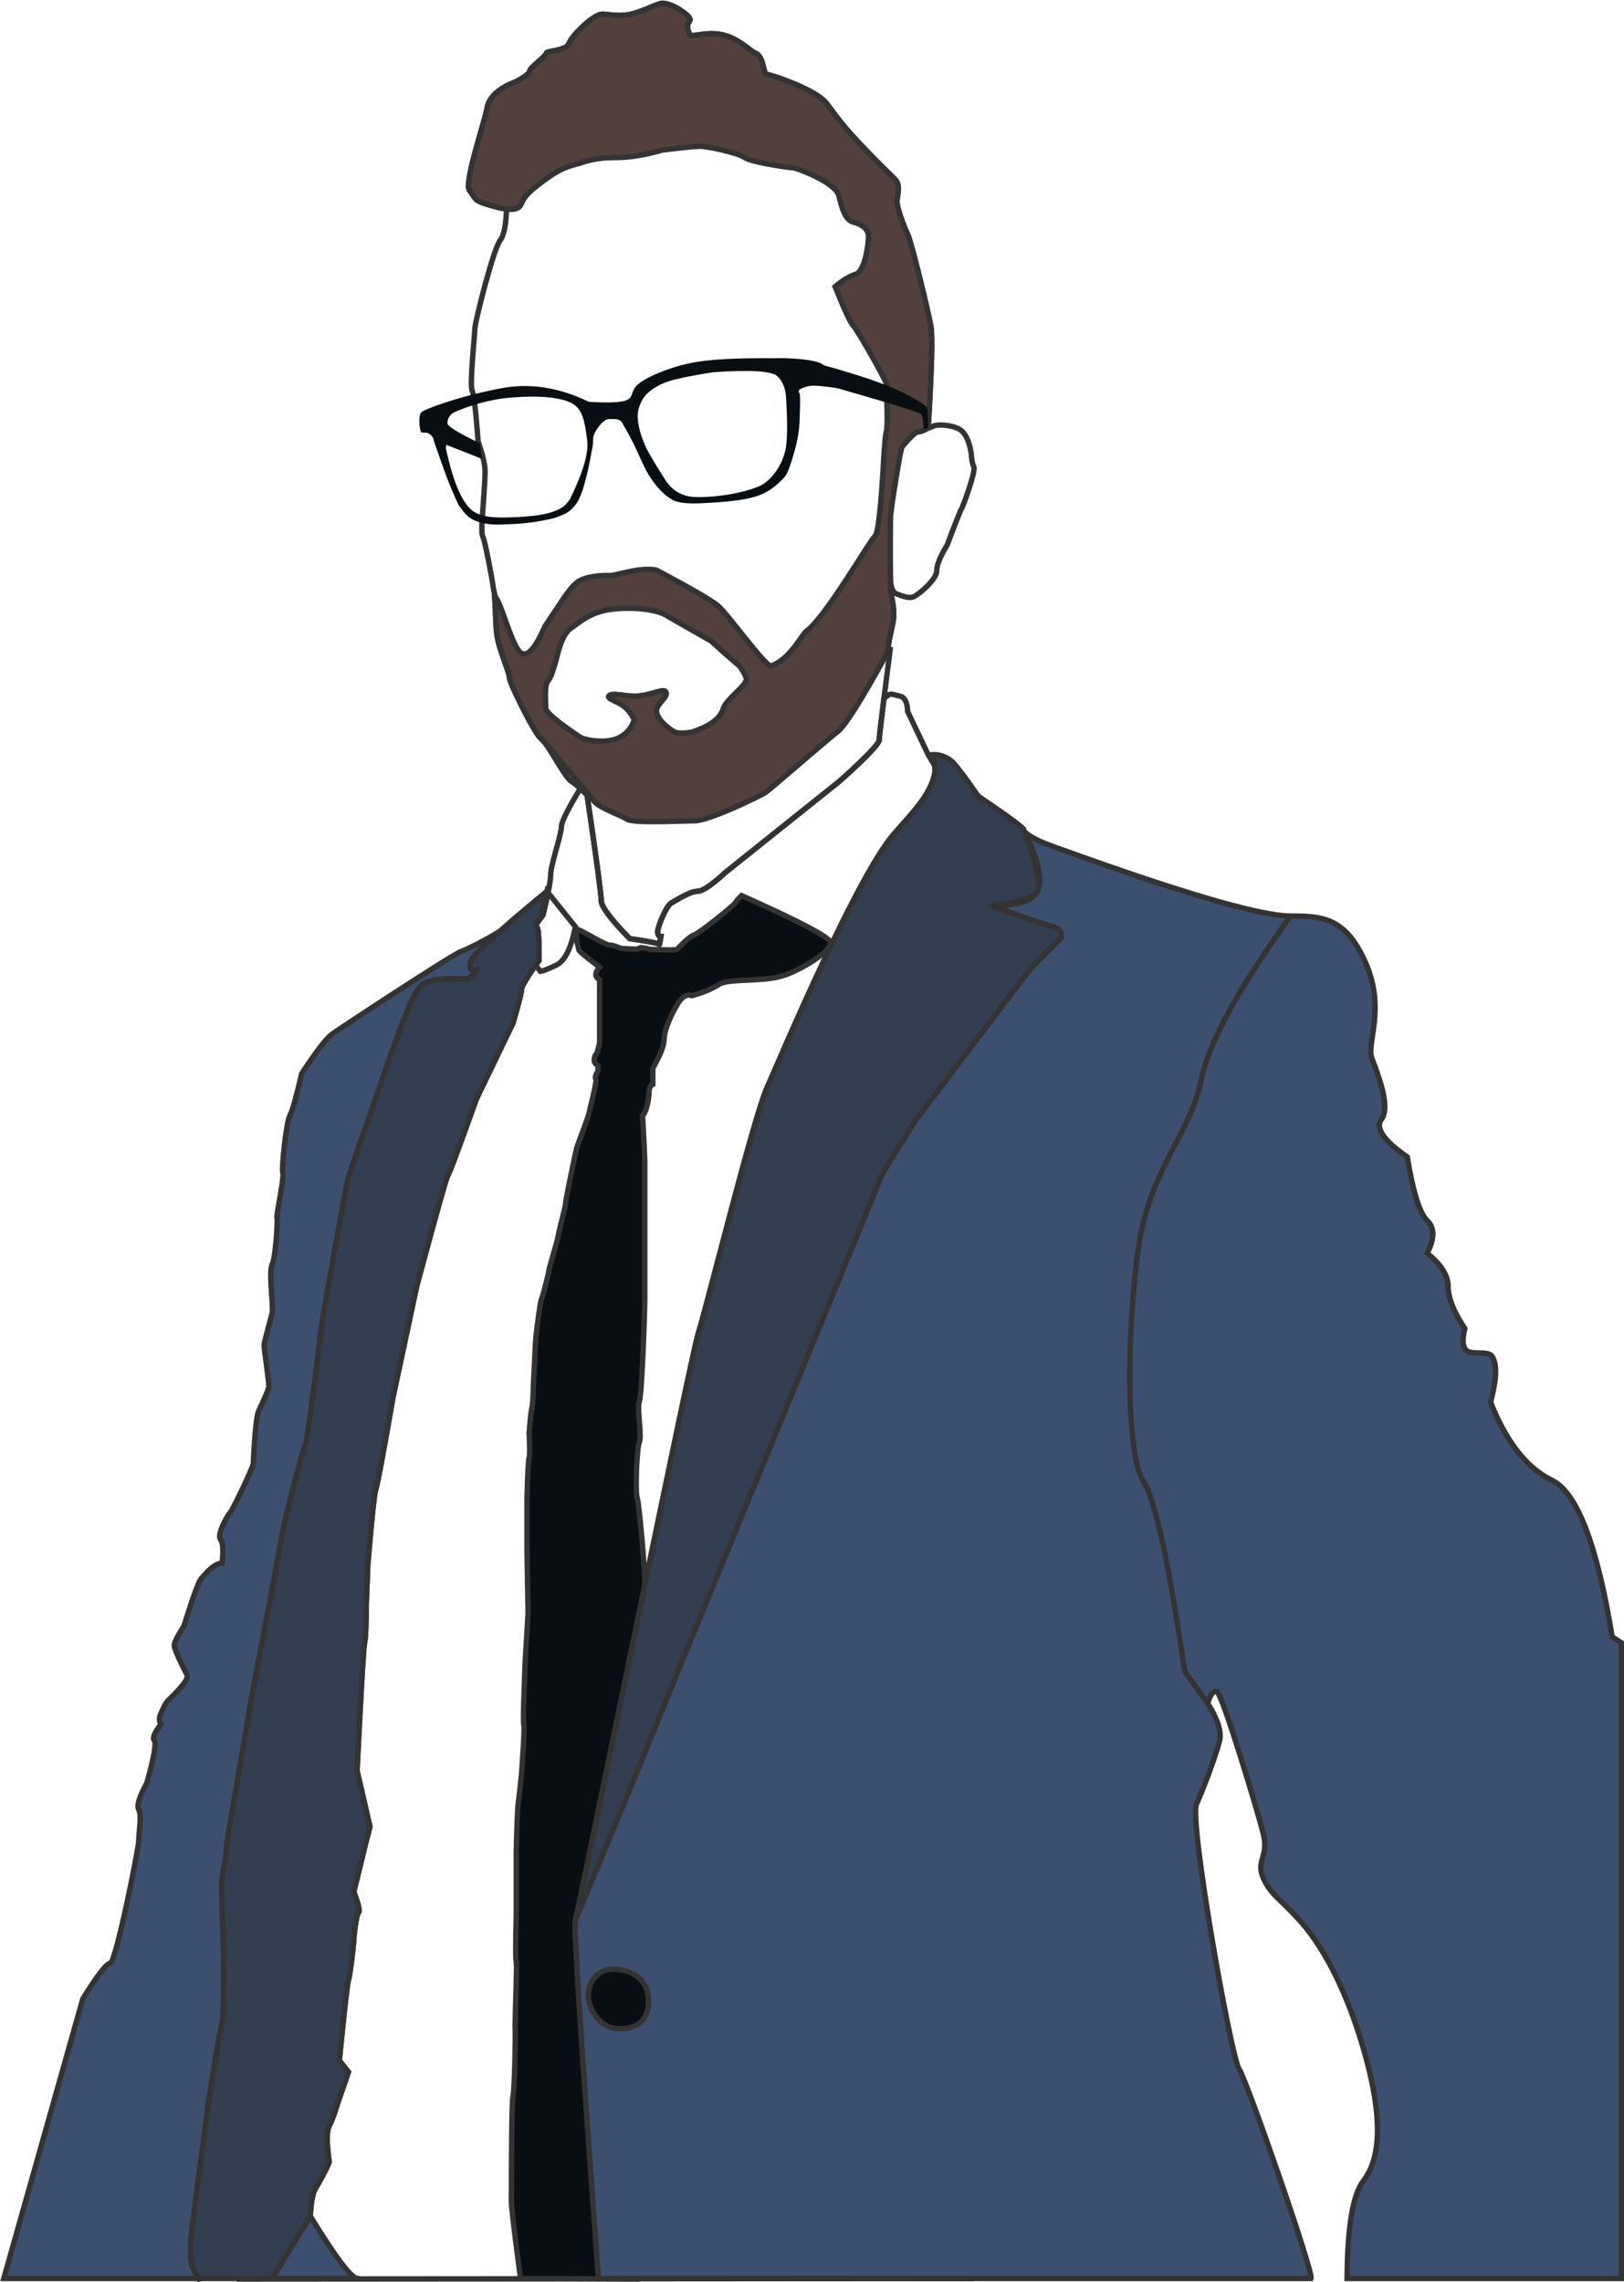 <?xml version="1.0" encoding="UTF-8"?>
<svg width="3020px" height="4243px" viewBox="0 0 3020 4243" version="1.1" xmlns="http://www.w3.org/2000/svg" xmlns:xlink="http://www.w3.org/1999/xlink">
    <title>Drawing</title>
    <g id="Page-1" stroke="none" stroke-width="1" fill="none" fill-rule="evenodd">
        <g id="Artboard" transform="translate(-441, -372)">
            <g id="Drawing" transform="translate(448, 377.993)">
                <g id="Shirt" transform="translate(438, 1284.543)" stroke="#333333" stroke-width="10">
                    <path d="M1228,3.464 C1237.334,5.464 1242.334,15.131 1243,32.464 L1281,112.464 L1293.34,133.12 C1293.973,139.004 1293.86,144.118 1293,148.464 C1285.361,187.083 1251.398,221.078 1218.983,258.188 L1217,260.464 C1148.847,338.944 1011.63,663.13 982.639,728.772 L981,732.464 C956,788.464 867,1147.464 854,1186.464 C841.259,1224.688 638.32,2222.547 625.54,2277.327 L625.212,2278.696 L625.037,2279.346 L625,2279.464 C621.831,2289.605 634.63,2490.754 663.396,2882.911 L665.168,2907.035 L668,2945.464 L1366,2945.464 L0,2946.464 L0,2945.464 L61,2945.464 L132,2829.464 L132.136,2827.013 L132.284,2824.591 L132.443,2822.225 L132.56,2820.62 C134.068,2800.464 136.831,2786.833 140.849,2779.728 L143.24,2775.585 L145.272,2772.017 L147.126,2768.725 L148.293,2766.64 C149.87,2763.811 151.527,2760.806 153.176,2757.768 L154.811,2754.741 L155.763,2752.963 L157.166,2750.315 C162.551,2740.094 167,2730.884 167,2728.464 C167,2723.464 159,2678.464 167,2662.464 C172.334,2651.797 177.334,2638.464 182,2622.464 L203,2561.464 L186,2540.464 L188.133,2518.97 L189.076,2509.562 C196.504,2435.727 201.125,2396.085 202.939,2390.637 L203.101,2390.181 L203.211,2389.838 L203.329,2389.441 C204.577,2385.044 206.353,2373.581 208.044,2360.859 L208.484,2357.501 L208.847,2354.675 L209.061,2352.974 L209.657,2348.144 L210.326,2342.529 L210.72,2339.1 C212.002,2327.825 212.918,2318.258 212.995,2314.883 L213.006,2313.947 L213.02,2313.474 C213.159,2309.499 214.029,2301.155 215.272,2292.449 L215.601,2290.193 L215.97,2287.78 L216.357,2285.372 C218.013,2275.323 220.045,2266.26 221.88,2264.565 L222,2264.464 C224.667,2262.464 221.667,2249.797 213,2226.464 L236,2132.464 L243,2105.464 L219,2001.464 L220.501,1971.133 L221.629,1948.666 L222.794,1925.819 C227.905,1826.425 231.286,1772.407 232.94,1763.765 L233.119,1762.888 C235.04,1753.205 236,1730.397 236,1694.464 L239,1618.464 L239.869,1608.178 C246.658,1528.276 251.342,1484.776 253.92,1477.676 L254,1477.464 C256.667,1470.797 267.334,1413.797 286,1306.464 L330,1100.464 L338.18,1070.078 L343.507,1050.366 C370.542,950.486 385.345,898.559 387.915,894.584 L388,894.464 C390.667,891.131 408.334,843.797 441,752.464 L509,611.464 L510.863,605.033 L512.491,599.356 L514.373,592.723 L515.968,587.019 C521.835,565.88 524.844,553.137 524.994,548.79 L525,548.464 C525,543.131 535.667,525.464 557,495.464 L557.071,490.832 L557.105,487.99 L557.132,485.218 L557.152,482.516 C557.159,481.183 557.164,479.877 557.166,478.596 L557.167,476.696 C557.146,449.743 555.79,435.028 553.1,432.55 L553,432.464 C551.971,431.641 551.514,430.436 551.629,428.85 L565,410.464 L566.365,404.767 L567.335,400.661 C574.942,368.267 578.828,346.767 578.995,336.161 L579,335.464 C579,327.854 583.008,312.028 587.436,295.61 L592.157,278.213 L593.344,273.768 L594.312,270.079 L595.059,267.164 C597.332,258.188 598.935,250.754 598.998,246.708 L599,246.464 C599,237.131 612.334,210.797 639,167.464 C645.814,177.464 648.147,182.464 646,182.464 L650.148,210.835 C665.217,314.357 672.834,371.781 672.998,383.107 L673,383.464 C673,394.797 690.667,418.464 726,454.464 L732.181,455.373 C739.509,456.464 746.012,457.479 751.691,458.42 L755.56,459.071 C772.52,461.973 781,464.104 781,465.464 L781.002,465.603 C781.052,467.206 782.051,462.16 784,450.464 C780,450.464 778,447.464 778,441.464 C778,432.464 794,393.464 803,388.464 L803.855,387.982 C813.45,382.516 837.909,366.793 851.577,366.469 L852,366.464 C861.334,366.464 878.667,354.797 904,331.464 L1056.64,209.4 C1090.723,182.165 1109.37,167.295 1112.579,164.789 L1113,164.464 C1117,161.464 1190,96.464 1190,85.464 C1190,80.688 1192.97,54.561 1198.908,7.084 L1198.918,7.078 L1200.222,6.376 C1203.085,4.822 1204.678,3.851 1205,3.464 C1210,-2.536 1214,0.464 1228,3.464 Z" id="Path"></path>
                    <path d="M572,366.464 L625,432.464 C617,472.464 605.334,496.131 590,503.464 L587.46,504.672 C573.557,511.238 564.404,514.835 560,515.464 C556.655,511.358 553.691,507.478 551.109,503.824 L553.248,500.77 C554.46,499.047 555.711,497.278 557,495.464 L557.071,490.832 C557.552,454.859 556.228,435.431 553.1,432.55 L553,432.464 C549.667,429.797 552.334,423.131 561,412.464 L572,366.464 Z" id="Path"></path>
                </g>
                <path d="M1372,1659.007 L1378.574,1661.943 C1484.858,1709.506 1538,1737.86 1538,1747.007 C1538,1761.007 1494,1791.007 1455,1806.007 C1416,1821.007 1348,1812.007 1330,1824.007 C1318,1832.007 1301.333,1839.007 1280,1845.007 C1270.774,1841.712 1262.199,1846.234 1254.276,1858.573 L1254,1859.007 C1242.12,1877.817 1228.28,1908.388 1228.004,1925.493 L1228,1926.007 C1228,1937.34 1221,1955.34 1207,1980.007 L1207,2010.007 C1202.439,2012.613 1200.107,2016.811 1200.004,2022.601 L1199.995,2023.664 C1199.857,2033.253 1196.791,2059.216 1188,2068.007 L1189.44,2095.687 C1191.147,2128.967 1192,2147.74 1192,2152.007 L1192,2415.007 L1191.994,2415.9 C1191.8,2433.269 1186.9,2585.287 1182,2599.007 C1179.86,2604.998 1180.468,2617.58 1181.471,2630.957 L1181.776,2634.921 L1182.435,2643.29 C1183.476,2656.815 1184.184,2669.328 1182.098,2674.761 L1182,2675.007 C1177.05,2686.887 1174.06,2765.414 1177.882,2778.627 L1178,2779.007 C1181.773,2790.325 1192.662,2914.619 1192.209,2940.456 L1183.282,2983.632 C1127.192,3255.04 1069.345,3537.463 1063.409,3562.426 L1063.211,3563.239 L1063.037,3563.884 L1063,3564.007 C1059.831,3574.148 1072.63,3775.297 1101.396,4167.454 L1103.168,4191.578 L1106,4230.007 L1178.009,4230.005 L1178,4231.007 L961,4230.007 L959.342,4217.585 C949.222,4141.476 944.108,4098.06 944.002,4087.338 L944.011,4069.805 C944.071,4022.442 944.462,3899.467 947,3891.007 C949.97,3881.107 951.96,3773.197 951.029,3766.188 L951,3766.007 C950.914,3765.575 950.872,3764.277 950.867,3762.266 L950.872,3760.281 C950.913,3753.933 951.187,3743.004 951.543,3730.243 L952.722,3688.593 C953.131,3673.404 953.451,3659.401 953.475,3650.369 L953.473,3647.75 C953.451,3642.993 953.315,3640.145 953.022,3640.012 L953,3640.007 C951.667,3640.007 951.667,3611.674 953,3555.007 L953,3437.007 L953.32,3424.636 C954.533,3379.354 955.747,3352.567 956.96,3344.274 L957.128,3343.158 C958.46,3334.194 960.418,3316.477 963,3290.007 L963.844,3278.002 C966.245,3243.269 967.464,3220.068 967.499,3208.4 L967.499,3207.38 L967.49,3206.2 C967.453,3203.184 967.311,3201.192 967.064,3200.227 L967,3200.007 C965.04,3194.127 968.842,3109.494 968.995,3097.641 L969,3097.007 C969,3088.097 974.881,2999.799 974.998,2992.212 L974.998,2991.553 C974.959,2985.656 974.293,2947.14 973,2876.007 L973,2779.007 L973.28,2769.526 C974.507,2729.383 975.733,2707.579 976.96,2704.114 L977,2704.007 C977.639,2702.41 977.972,2698.058 977.998,2690.952 L978,2689.543 C977.987,2681.913 977.653,2671.4 977,2658.007 L977.532,2651.246 C979.278,2629.574 980.754,2616.542 981.96,2612.15 L982.08,2611.715 C983.373,2606.736 984.347,2591.834 985,2567.007 L988.36,2499.927 C988.669,2493.586 988.867,2489.403 988.952,2487.379 L989.005,2485.886 C989.088,2484.427 990.31,2473.472 991.949,2460.246 L992.27,2457.662 L992.813,2453.369 C993.09,2451.201 993.373,2449.007 993.662,2446.816 L994.669,2439.313 C996.665,2424.76 998.717,2411.786 999.956,2409.1 L1000,2409.007 C1002.97,2403.067 1013.781,2358.903 1013.997,2355.11 L1014,2355.007 C1014,2353.729 1017.083,2342.839 1020.624,2330.447 L1025.648,2312.811 C1028.581,2302.417 1030.932,2293.753 1030.999,2292.076 L1031,2292.007 C1031,2290.684 1032.531,2284.114 1034.58,2275.693 L1038.956,2257.855 L1040.702,2250.658 C1043.021,2240.999 1044.873,2232.782 1044.994,2230.249 L1045.005,2229.823 C1045.157,2226.595 1048.843,2207.477 1053.088,2186.506 L1054.511,2179.508 L1056.967,2167.568 C1061.391,2146.211 1065.466,2127.321 1065.984,2126.044 L1066.113,2125.753 C1066.773,2124.188 1069.533,2116.839 1072.882,2107.76 L1075.404,2100.9 L1077.375,2095.507 L1079.944,2088.429 L1082.102,2082.431 C1085.409,2073.192 1087.925,2065.919 1087.998,2065.042 L1088,2065.007 C1088,2063.007 1104,2003.007 1101,2000.007 C1099,1998.007 1100.333,1993.007 1105,1985.007 L1105,1975.007 L1101,1972.007 C1099,1970.007 1098,1968.007 1098,1966.007 L1098.004,1965.654 C1098.074,1962.488 1099.036,1955.291 1100.89,1955.015 L1101,1955.007 C1102.333,1955.007 1104.667,1947.674 1108,1933.007 L1108,1816.007 C1108,1815.007 1101,1812.007 1101,1806.007 C1101,1802.007 1103.333,1797.34 1108,1792.007 L1104.942,1789.727 C1081.23,1771.994 1069.251,1761.781 1069.004,1759.09 L1069,1759.007 C1069,1755.007 1066,1748.007 1066,1744.007 C1066,1740.007 1063,1724.007 1066,1722.007 C1067.253,1721.172 1076.529,1726.092 1087.492,1732.107 L1097.499,1737.611 L1101.273,1739.672 C1105.466,1741.951 1109.536,1744.119 1113.158,1745.937 L1113.935,1746.325 L1115.153,1746.925 C1120.215,1749.393 1124.175,1751.007 1126,1751.007 C1131.333,1751.007 1138.333,1753.007 1147,1757.007 L1150.412,1757.292 C1171.249,1758.984 1181.777,1758.909 1181.996,1757.066 L1182,1757.007 C1182,1755.007 1189,1755.674 1203,1759.007 L1209.005,1759.254 C1221.452,1759.744 1231.202,1759.995 1238.255,1760.007 L1240.559,1760.001 C1247.571,1759.954 1251.384,1759.623 1252,1759.007 L1252.447,1758.545 C1253.571,1757.367 1256.143,1754.609 1259.463,1751.28 L1260.039,1750.704 C1261.984,1748.766 1264.159,1746.661 1266.435,1744.576 L1267.121,1743.951 L1268.159,1743.019 L1268.963,1742.309 L1269.89,1741.503 C1274.847,1737.234 1279.962,1733.475 1284,1732.007 C1295,1728.007 1358,1677.007 1360,1673.007 C1361.333,1670.34 1365.333,1665.674 1372,1659.007 Z" id="Tie" stroke="#333333" stroke-width="10" fill="#090E12"></path>
                <g id="Vest" transform="translate(0, 1396.924)" stroke="#333333" stroke-width="10">
                    <path d="M499,2833.083 L570,2717.083 C617.333,2794.417 646.667,2833.083 658,2833.083 C669.333,2833.083 616.333,2833.083 499,2833.083 Z" id="Path-3" fill="#3D4F6F"></path>
                    <path d="M1904,148.083 C1921.896,161.355 1946.39,169.076 1977.671,180.249 L1980,181.083 C2175,251.083 2333,300.083 2393,300.083 C2453,300.083 2496,303.083 2533,388.083 C2570,473.083 2534,537.083 2544,564.083 L2545.273,567.491 C2556.01,596.061 2579.28,655.043 2562,678.083 C2550,694.083 2566,717.417 2610,748.083 C2620.56,812.763 2632.753,851.961 2646.581,865.676 L2647,866.083 C2661,879.417 2661,899.75 2647,927.083 C2673,947.75 2686,968.417 2686,989.083 C2686,1009.75 2696.333,1035.75 2717,1067.083 C2712.74,1084.328 2712.74,1096.661 2717,1104.083 C2725.898,1119.586 2759.356,1105.865 2768,1119.083 C2781.96,1140.43 2768.876,1187.071 2765,1204.083 C2794.333,1278.083 2832.333,1326.417 2879,1349.083 C2925.667,1371.75 2963,1468.75 2991,1640.083 L3008,1651.083 L3008,2833.083 L2498,2833.083 C2498.66,2738.703 2508.468,2678.627 2527.423,2652.854 L2528,2652.083 C2557,2614.083 2570.841,2544.216 2524,2391.083 C2498,2306.083 2459.798,2224.528 2414,2172.083 C2375.991,2128.558 2356.014,2120.588 2342,2088.083 C2327.986,2055.579 2353,2050.083 2342,2005.083 C2334.667,1975.083 2265,1741.083 2255,1741.083 C2248.333,1741.083 2243,1748.75 2239,1764.083 C2257.667,1793.417 2265,1816.417 2261,1833.083 L2260.647,1834.518 C2257.194,1848.259 2249.25,1871.713 2240.502,1895.243 L2239.492,1897.951 L2238.295,1901.139 C2231.221,1919.889 2223.83,1938.174 2218,1951.083 C2204,1982.083 2282,2420.083 2297,2443.083 C2312,2466.083 2436,2822.083 2431,2833.083 L1106,2833.083 L1103.168,2794.654 C1073.156,2386.62 1059.767,2177.43 1063,2167.083 C1065.187,2160.086 1067.743,2148.221 1063.211,2166.316 L1062.996,2167.118 C1062.999,2167.124 1063.058,2166.994 1063.172,2166.728 C1065.704,2160.669 1067.801,2155.631 1069.464,2151.615 L1081.781,2122.083 C1139.609,1983.365 1190.739,1859.169 1235.17,1749.495 L1243.991,1727.695 L1355.756,1455.896 L1634.35,778.167 L1635.331,776.544 L1640.009,768.873 C1668.899,721.593 1689.561,689.375 1689.993,688.113 L1690.009,688.045 C1690.567,686.538 1716.221,652.291 1766.972,585.304 L1810.794,527.538 C1822.945,511.537 1836.014,494.34 1849.999,475.946 L1910,397.083 L1966,341.083 C1968.637,330.535 1963.777,323.573 1951.419,320.196 L1950.628,319.984 C1939.23,316.933 1907.429,306.168 1855.223,287.689 L1838.949,281.914 L1838.365,281.763 L1839.268,279.565 L1840.242,279.55 C1887.267,281.292 1914.853,272.137 1923,252.083 C1931.372,231.476 1923.57,195.627 1899.593,144.538 C1901.011,145.768 1902.477,146.954 1904,148.083 Z" id="Path" fill="#3D4F6F"></path>
                    <path d="M2393,300.083 C2296.333,434.083 2241,535.417 2227,604.083 C2206,707.083 2131.391,769.328 2110,917.083 C2088.609,1064.839 2086,1299.083 2119,1350.083 C2141,1384.083 2166.667,1502.083 2196,1704.083 L2239,1764.083" id="Path-2"></path>
                    <path d="M869,383.083 C864.333,396.417 867.667,402.417 879,401.083 C871.667,411.75 864.667,417.083 858,417.083 L853.425,417.054 C846.959,416.998 836.546,416.895 826.311,417.069 L823.636,417.121 C810.997,417.401 799.189,418.155 796.123,420.006 L796,420.083 C790,424.083 782,419.083 768,440.083 C758.667,454.083 741.667,496.083 717,566.083 L698.173,619.981 C662.351,722.596 643.293,777.63 641,785.083 C637,798.083 594,1040.083 591,1063.083 L590.68,1065.584 C586.695,1097.085 565.85,1272.383 561,1282.083 C556,1292.083 518,1440.083 518,1448.083 C518,1456.083 455,1780.083 455,1787.083 C455,1794.083 414,2019.083 414,2035.083 C414,2050.917 405.187,2087.315 405.003,2100.669 L405.002,2101.647 C405.054,2111.551 406.387,2156.03 409,2235.083 L409.07,2243.967 C409.552,2313.051 408.228,2352.653 405.099,2362.774 L405,2363.083 C400.05,2377.933 378.438,2517.256 378.007,2525.863 L378,2526.083 C378,2532.023 356.438,2683.998 356.007,2694.8 L356,2695.083 C356,2703.083 339,2788.083 352,2814.083 L356.926,2823.887 C359.185,2828.354 360.766,2831.42 361.667,2833.085 L0,2833.085 L147,2313.083 C174.333,2269.083 191.333,2247.083 198,2247.083 C208,2247.083 251,2034.083 251,2019.083 C251,2011.733 252.441,2000.302 253.204,1989.259 L253.294,1987.909 L253.4,1986.146 C253.973,1975.997 253.79,1966.548 251.155,1961.377 L251,1961.083 C247,1953.75 252,1937.417 266,1912.083 L267.177,1907.822 C279.606,1862.523 283.88,1837.61 280,1833.083 C276,1828.417 280,1818.417 292,1803.083 C288.735,1796.553 288.668,1790.022 291.8,1783.492 L292,1783.083 C296.886,1773.311 298.908,1765.448 305.53,1758.562 L306,1758.083 C313,1751.083 346,1720.083 341,1711.083 L340.335,1709.868 C334.51,1699.091 317,1663.763 317,1656.083 C317,1650.75 323,1638.75 335,1620.083 L336.484,1615.348 C352.138,1565.531 362.263,1537.831 366.858,1532.251 L370.495,1528.052 C378.721,1518.615 393.1,1503.083 406,1503.083 L406.239,1500.921 C408.601,1478.842 407.521,1464.896 403,1459.083 C396,1450.083 415,1416.083 421,1409.083 C427,1402.083 464,1324.083 464,1318.083 L464.003,1317.752 C464.065,1313.64 465.134,1292.247 466.823,1270.64 L467.182,1266.166 C468.729,1247.354 470.729,1229.277 472.926,1223.281 L473,1223.083 C474.188,1219.996 475.939,1216.062 477.92,1211.751 L483.389,1199.953 C488.365,1189.158 493,1178.53 493,1174.083 L492.997,1173.812 C492.911,1169.608 490.965,1154.047 488.905,1138.087 L485.783,1113.928 C484.734,1105.67 484,1099.511 484,1098.083 C484,1093.083 496,1051.083 499,1038.083 C501.97,1025.213 492.199,963.338 498.795,948.518 L499,948.083 C505.93,934.223 509.92,861.557 508.058,860.105 L508,860.083 C506.02,860.083 521.682,785.596 519.084,778.284 L519,778.083 C516,772.083 525,684.083 532,671.083 L532.283,670.543 C536.961,661.37 544.2,635.55 554,593.083 L555.59,590.663 C581.41,551.45 599.547,527.923 610,520.083 C626,508.083 837,370.083 850,366.083 C859.768,363.078 896.069,344.83 922,328.73 L919.591,330.879 C893.738,353.984 871.728,375.29 869,383.083 Z" id="Path" fill="#3D4F6F"></path>
                    <path d="M570,2717.083 C571.333,2691.75 574.333,2675.083 579,2667.083 C586,2655.083 605,2621.083 605,2616.083 C605,2611.083 597,2566.083 605,2550.083 C610.333,2539.417 615.333,2526.083 620,2510.083 L641,2449.083 L624,2428.083 C633.333,2333.417 639,2283.417 641,2278.083 C644,2270.083 651,2210.083 651,2202.083 C651,2194.083 656,2155.083 660,2152.083 C662.667,2150.083 659.667,2137.417 651,2114.083 L674,2020.083 L681,1993.083 L657,1889.083 C664.333,1739.75 669,1660.417 671,1651.083 C673,1641.75 674,1618.75 674,1582.083 L677,1506.083 C684.333,1418.75 689.333,1371.75 692,1365.083 C694.667,1358.417 705.333,1301.417 724,1194.083 L768,988.083 C804,854.083 823.333,785.417 826,782.083 C828.667,778.75 846.333,731.417 879,640.083 L947,499.083 C957.667,462.417 963,441.417 963,436.083 C963,430.75 973.667,413.083 995,383.083 C995.667,343.75 994.333,322.75 991,320.083 C987.667,317.417 990.333,310.75 999,300.083 C1006.333,269.417 1010,254.083 1010,254.083 C1010,254.083 876,363.083 869,383.083 C864.333,396.417 867.667,402.417 879,401.083 C871.667,411.75 864.667,417.083 858,417.083 C848,417.083 802,416.083 796,420.083 C790,424.083 782,419.083 768,440.083 C758.667,454.083 741.667,496.083 717,566.083 C669,703.417 643.667,776.417 641,785.083 C637,798.083 594,1040.083 591,1063.083 C588,1086.083 566,1272.083 561,1282.083 C556,1292.083 518,1440.083 518,1448.083 C518,1456.083 455,1780.083 455,1787.083 C455,1794.083 414,2019.083 414,2035.083 C414,2051.083 405,2088.083 405,2101.083 C405,2109.75 406.333,2154.417 409,2235.083 C409.667,2310.417 408.333,2353.083 405,2363.083 C400,2378.083 378,2520.083 378,2526.083 C378,2532.083 356,2687.083 356,2695.083 C356,2703.083 339,2788.083 352,2814.083 C360.667,2831.417 364,2837.75 362,2833.083 L499,2833.083 L570,2717.083 Z" id="Path-4" fill="#323D50"></path>
                    <path d="M1760,10.083 C1767.326,15.12 1784.659,37.453 1812,77.083 C1821.079,83.763 1884.505,125.5 1896.278,138.296 C1919.87,199.932 1928.778,237.861 1923,252.083 C1917.569,265.452 1889.658,274.613 1839.268,279.565 L1838.365,281.763 L1855.223,287.689 C1907.429,306.168 1939.23,316.933 1950.628,319.984 L1951,320.083 C1963.667,323.417 1968.667,330.417 1966,341.083 L1910,397.083 L1849.999,475.946 C1828.386,504.372 1808.962,529.942 1791.728,552.655 L1766.972,585.304 C1716.221,652.291 1690.567,686.538 1690.009,688.045 L1690,688.083 C1690,688.723 1666.96,724.589 1635.331,776.544 L1634.35,778.167 L1355.756,1455.896 L1243.991,1727.695 L1236.515,1746.176 C1191.771,1856.662 1140.193,1981.964 1081.781,2122.083 L1069.464,2151.615 C1065.171,2161.987 1063.015,2167.154 1062.996,2167.131 L1063.211,2166.316 C1072.2,2130.423 1279.13,1112.693 1292,1074.083 C1305,1035.083 1394,676.083 1419,620.083 L1420.638,616.392 C1449.629,550.749 1586.847,226.563 1655,148.083 L1656.982,145.807 C1689.397,108.698 1723.361,74.702 1731,36.083 C1732.746,27.257 1731.413,15.257 1727,0.083 C1738.333,-0.583 1749.333,2.75 1760,10.083 Z" id="Path" fill="#323D50"></path>
                    <path d="M1137,2258.083 C1169,2260.083 1199,2276.083 1199,2319.083 C1199,2362.083 1165.027,2371.086 1137,2368.083 C1108.973,2365.08 1087,2332.926 1087,2307.083 C1087,2281.241 1105,2256.083 1137,2258.083 Z" id="Knop" fill="#090E12"></path>
                </g>
                <path d="M1225,0 C1244.24,-0.034 1280.761,25.702 1276,32.007 C1265.728,45.613 1276,55.363 1276,59.007 C1276,64.34 1307.478,51.599 1338,59.007 C1368.217,66.341 1388.589,89.537 1397.727,92.911 L1398,93.007 C1413,98.007 1413,132.007 1418,132.007 C1423,132.007 1505,158.007 1528,184.007 L1528.909,185.04 C1535.443,192.512 1550.594,215.721 1576,244.007 C1592.431,262.301 1611.878,282.214 1627.696,298.051 L1632.635,302.981 L1641.773,312.036 C1649.387,319.547 1654.934,324.941 1657,327.007 C1669,339.007 1661,358.007 1661,369.007 C1661,380.007 1674,416.007 1681,430.007 C1688,444.007 1719,573.007 1724,600.007 C1724.188,601.022 1724.36,602.182 1724.516,603.485 C1724.631,604.439 1724.736,605.469 1724.833,606.576 L1724.96,608.127 L1725.026,609.033 L1725.102,610.164 L1725.164,611.188 L1725.25,612.784 L1725.308,613.996 L1725.37,615.455 C1725.389,615.95 1725.408,616.454 1725.426,616.966 L1725.489,618.987 L1725.522,620.234 L1725.555,621.626 L1725.594,623.729 C1725.6,624.086 1725.606,624.447 1725.611,624.811 L1725.633,626.599 C1725.643,627.506 1725.651,628.432 1725.656,629.378 L1725.666,632.43 C1725.67,636.585 1725.637,641.083 1725.565,645.924 L1725.523,648.586 C1725.489,650.547 1725.45,652.562 1725.404,654.63 L1725.301,659.017 L1725.143,664.883 C1725.115,665.869 1725.086,666.866 1725.055,667.873 L1724.96,670.927 C1724.887,673.205 1724.809,675.535 1724.725,677.917 L1724.547,682.807 L1724.347,688.005 L1724.073,694.725 L1723.914,698.459 C1723.833,700.343 1723.749,702.252 1723.662,704.187 L1723.337,711.243 L1723.106,716.106 L1722.858,721.186 C1722.713,724.106 1722.563,727.079 1722.408,730.101 L1721.873,740.261 L1721.515,746.867 L1721.182,752.889 C1720.94,757.207 1720.689,761.612 1720.428,766.105 L1719.851,775.921 L1719.367,783.979 L1719,790.007 C1721.424,789.401 1724.399,788.244 1727.926,786.536 L1729,786.007 C1735,783.007 1761,783.007 1777,792.007 C1787.667,798.007 1795,812.674 1799,836.007 L1799.085,837.431 C1799.802,848.695 1801.44,856.887 1804,862.007 C1808,870.007 1783,938.007 1781,940.007 C1779.667,941.34 1770.667,964.007 1754,1008.007 L1753.136,1009.424 C1741.045,1029.391 1735,1044.586 1735,1055.007 C1735,1071.007 1703,1098.007 1693,1103.007 C1683,1108.007 1669,1101.007 1660,1098.007 C1654,1096.007 1650.333,1088.007 1649,1074.007 L1648.893,1074.138 L1649,1084.007 C1649.186,1100.057 1655.384,1118.023 1655,1137.007 C1654.568,1158.356 1644.615,1180.839 1644.103,1205.95 L1648.187,1198.495 C1648.457,1198 1648.728,1197.504 1649,1197.007 L1644.739,1230.005 C1633.58,1316.792 1628,1363.46 1628,1370.007 C1628,1380.897 1556.453,1444.712 1551.141,1448.899 L1550.378,1449.49 C1545.252,1453.507 1512.059,1480.006 1450.8,1528.987 L1380.398,1585.291 L1342,1616.007 L1340.49,1617.393 L1338.326,1619.36 C1315.229,1640.236 1299.215,1650.784 1290.282,1651.004 L1290,1651.007 C1276,1651.007 1250,1668.007 1241,1673.007 C1232,1678.007 1216,1717.007 1216,1726.007 C1216,1732.007 1218,1735.007 1222,1735.007 L1220.789,1742.119 L1220.314,1744.779 C1219.438,1749.588 1219,1751.331 1219,1750.007 C1219,1749.044 1214.751,1747.695 1206.254,1745.96 L1204.695,1745.647 C1195.532,1743.834 1181.967,1741.62 1164,1739.007 L1161.901,1736.862 C1128.313,1702.42 1111.348,1679.583 1111.005,1668.351 L1111,1668.007 C1111,1656.836 1102.256,1591.58 1084.767,1472.238 L1081.809,1469.343 L1079.338,1466.95 L1077.361,1465.053 L1075.434,1463.221 L1073.558,1461.456 C1065.153,1453.59 1059.397,1448.825 1056.291,1447.158 L1056,1447.007 C1050.71,1444.362 1041.534,1430.447 1031.898,1414.94 L1029.32,1410.774 L1021.908,1398.733 L1019.217,1394.395 L1017.114,1391.043 L1015.759,1388.906 L1014.498,1386.938 C1011.023,1381.547 1007.796,1376.813 1005.02,1373.307 L1003.776,1371.915 C1001.85,1369.771 1000.655,1368.517 1000.19,1368.152 L1000,1368.007 C989.32,1359.997 963.59,1307.629 958.059,1296.206 L956.955,1293.917 C956.005,1292.01 940.328,1260.428 940.005,1252.255 L940,1252.007 C940,1244.087 923.338,1206.764 918.154,1180.791 L918,1180.007 C914.667,1162.674 915,1136.34 913,1103.007 C913.107,1103.064 913.215,1103.128 913.325,1103.199 L913,1103.007 C913.114,1103.068 913.229,1103.137 913.345,1103.214 C913.596,1103.377 913.854,1103.58 914.119,1103.819 L913.042,1099.304 L912.019,1094.929 L911.371,1092.083 C910.534,1088.352 910.081,1086.06 910.01,1085.207 L910,1085.007 L909.996,1084.836 C909.853,1081.688 906.241,1061.005 902.127,1039.909 L900.64,1032.378 C896.864,1013.498 892.967,995.94 891.123,992.239 L891,992.007 C888.333,987.34 888.333,970.007 891,940.007 L891.76,929.947 C893.874,901.404 894.954,881.657 894.999,870.705 L895,870.007 C895,858.007 890.667,839.34 882,814.007 L881.522,807.482 L881.179,802.927 L880.739,797.213 C877.226,752.298 873.98,726.563 871,720.007 C866,709.007 876,616.007 876,605.007 C876,594.007 910,458.007 923,441.007 C930.069,431.763 934.033,412.319 934.893,382.674 L933.939,382.548 L932.755,382.378 L931.872,382.242 L930.765,382.061 L929.825,381.899 L928.711,381.697 L927.21,381.409 L926.554,381.278 C925.912,381.147 925.266,381.012 924.616,380.872 L922.952,380.505 L921.121,380.082 C919.633,379.731 918.131,379.36 916.619,378.971 L914.529,378.426 L912.308,377.829 L910.262,377.265 L907.909,376.603 L905.627,375.95 L902.986,375.182 L900.99,374.595 L899,374.007 C872.27,366.087 877.883,362.087 866.355,348.424 L866,348.007 L865.953,347.874 C855.912,332.088 894.26,220.982 898.869,194.784 L899,194.007 C902.96,169.257 933.383,153.328 944.664,149.131 L945,149.007 C955.89,145.047 977.561,132.266 977.993,126.189 L978,126.007 C978,123.351 984.073,117.561 990.844,111.498 L992.919,109.648 L998.077,105.065 L999.35,103.92 C1004.58,99.195 1008.769,95.091 1008.991,93.162 L1009,93.007 C1009,88.007 1046,89.007 1051,75.007 C1056,61.007 1091,26.007 1109,21.007 C1118.167,18.461 1137.694,25.688 1163,21.007 C1187.385,16.496 1215.558,0.027 1225,0 Z" id="Face" stroke="#333333" stroke-width="10"></path>
                <path d="M1225,3.33912762e-05 C1244.24,-0.034 1280.761,25.702 1276,32.007 C1265.728,45.613 1276,55.363 1276,59.007 C1276,64.34 1307.478,51.599 1338,59.007 C1368.217,66.341 1388.589,89.537 1397.727,92.911 L1398,93.007 C1413,98.007 1413,132.007 1418,132.007 C1423,132.007 1505,158.007 1528,184.007 L1528.909,185.04 C1535.443,192.512 1550.594,215.721 1576,244.007 C1592.431,262.301 1611.878,282.214 1627.696,298.051 L1632.635,302.981 C1644.851,315.143 1654.177,324.184 1657,327.007 C1669,339.007 1661,358.007 1661,369.007 C1661,380.007 1674,416.007 1681,430.007 C1688,444.007 1719,573.007 1724,600.007 C1727.333,618.007 1725.667,681.34 1719,790.007 C1711.182,794.568 1704.955,796.9 1700.321,797.003 L1700,797.007 C1696.173,797.007 1686.743,805.748 1671.71,823.231 L1670.6,824.525 C1667.613,828.02 1649.358,941.858 1649.005,954.648 L1648.75,977.091 C1648.664,986.523 1648.588,998.91 1648.584,1014.254 L1648.598,1027.616 L1648.614,1033.35 C1648.664,1048.151 1648.781,1065.036 1649,1084.007 C1649.186,1100.057 1655.384,1118.023 1655,1137.007 C1654.568,1158.356 1644.615,1180.839 1644.103,1205.95 L1641.213,1211.206 C1594.349,1296.291 1564.278,1343.89 1551,1354.007 L1550.386,1354.478 C1541.889,1361.033 1521.956,1377.909 1499.983,1396.677 L1487.681,1407.198 L1444.709,1443.964 C1430.528,1456.045 1419.887,1464.986 1417,1467.007 C1407,1474.007 1311,1520.007 1285,1520.007 C1259,1520.007 1171,1525.007 1159,1517.007 C1147,1509.007 1103,1495.007 1096,1481.007 L1076.942,1458.22 C1028.383,1400.221 1002.799,1370.198 1000.19,1368.152 L1000,1368.007 C989.32,1359.997 963.59,1307.629 958.059,1296.206 L956.955,1293.917 C956.005,1292.01 940.328,1260.428 940.005,1252.255 L940,1252.007 C940,1244.087 923.338,1206.764 918.154,1180.791 L918,1180.007 C914.667,1162.674 915,1136.34 913,1103.007 C924.162,1108.916 944.326,1196.258 962,1208.007 C973.782,1215.84 988.504,1199.41 1006.165,1158.717 L1020.22,1137.754 C1024.692,1131.062 1028.265,1125.685 1030.938,1121.623 L1033.948,1117.045 C1049.362,1093.687 1060.678,1078.5 1072,1073.007 C1093.794,1062.434 1122.945,1064.007 1128,1064.007 L1128.352,1064 C1133.718,1063.798 1150.128,1059.269 1166.86,1055.971 L1168.688,1055.616 C1171.818,1055.017 1174.945,1054.469 1178,1054.007 C1194.68,1051.485 1208.595,1052.486 1214,1054.007 L1219.69,1057.035 C1280.257,1089.316 1316.36,1110.307 1328,1120.007 C1345.82,1134.857 1417.804,1235.214 1427,1232.007 C1462.774,1219.532 1483.575,1173.739 1493,1167.007 C1527.65,1142.257 1609.345,1000.875 1619.708,991.258 L1620,991.007 C1626,986.34 1631.667,934.674 1637,836.007 L1637.465,829.901 C1638.979,810.408 1640.134,799.506 1640.93,797.194 L1641,797.007 C1642.69,792.783 1642.952,776.962 1642.691,759.717 L1642.652,757.358 L1642.596,754.392 L1642.557,752.609 L1642.421,747.045 L1642.225,740.263 C1641.703,723.506 1641,709.103 1641,707.007 C1641,702.007 1588,608.007 1580,600.007 C1574.667,594.674 1563.333,570.34 1546,527.007 C1560,515.007 1572.667,507.34 1584,504.007 C1601,499.007 1608,449.007 1608,434.007 C1608,419.007 1595,411.007 1580,407.007 C1565,403.007 1559,383.007 1553,358.007 C1547,333.007 1474,306.007 1468,306.007 C1462,306.007 1391,296.007 1378,287.007 C1365.13,278.097 1310.116,266.247 1295.433,266.011 L1295,266.007 C1285.667,266.007 1262.333,268.34 1225,273.007 C1192.828,282.199 1163.89,286.865 1138.184,287.004 L1135.232,287.012 C1108.409,287.16 1093.635,290.692 1079.527,294.847 L1078.118,295.265 L1075.71,295.987 L1071.715,297.193 C1069.033,298.001 1066.3,298.812 1063.441,299.61 L1060.605,300.393 L1059.197,300.794 C1039.146,306.584 1024.584,314.465 1001.582,331.809 L1000,333.007 C975,352.007 969,358.007 962,374.007 C955.694,388.421 931.532,383.357 907.063,376.362 L904.691,375.679 L903.469,375.323 L899,374.007 C872.27,366.087 877.883,362.087 866.355,348.424 C854.941,334.897 894.202,221.312 898.869,194.784 L899,194.007 C902.96,169.257 933.383,153.328 944.664,149.131 L945,149.007 C955.89,145.047 977.561,132.266 977.993,126.189 L978,126.007 C978,123.082 985.367,116.355 992.919,109.648 L998.077,105.065 C1003.885,99.866 1008.751,95.245 1008.991,93.162 L1009,93.007 C1009,88.007 1046,89.007 1051,75.007 C1056,61.007 1091,26.007 1109,21.007 C1118.167,18.461 1137.694,25.688 1163,21.007 C1187.385,16.496 1215.558,0.027 1225,3.33912762e-05 Z M1128,1127.007 C1087.76,1132.557 1066,1155.007 1056,1161.007 C1046,1167.007 1037.667,1182.007 1031,1206.007 C1023.431,1236.762 1017.178,1254.681 1012.24,1259.764 C1004.832,1267.388 1007.842,1298.469 1007.998,1310.643 C1008.153,1322.817 1065.378,1359.918 1071,1364.007 C1078.21,1369.251 1113.447,1376.417 1138,1368.007 C1163.391,1359.31 1172,1335.873 1172,1332.007 L1171.991,1331.903 C1171.721,1330.026 1165.108,1316.537 1153,1307.007 C1141.617,1298.047 1121.245,1293.35 1125,1288.007 C1130.545,1280.116 1157.252,1289.566 1178,1288.007 C1202.829,1286.141 1225.12,1274.453 1230,1279.007 C1239.68,1288.04 1213.457,1301.588 1214,1316.007 C1214.656,1333.447 1241.216,1351.38 1246,1354.007 C1255.939,1359.465 1271.145,1356.08 1280,1355.007 C1313.66,1343.787 1332.945,1329.3 1337.856,1311.546 C1342.766,1293.792 1384.97,1266.326 1380.717,1254.77 C1377.881,1247.066 1373.642,1239.478 1368,1232.007 C1348.986,1216.14 1331.653,1200.806 1316,1186.007 L1282.531,1167.061 C1255.784,1151.892 1238.273,1141.874 1230,1137.007 C1213.17,1127.107 1168.24,1121.457 1128,1127.007 Z" id="Hair" stroke="#333333" stroke-width="10" fill="#52403C"></path>
                <path d="M1443.656,659.886 L1445.857,659.895 C1458.321,659.973 1474.685,660.537 1491.962,662.865 L1493,663.007 C1521.922,667.016 1521.021,671.908 1527.792,673.946 L1528.519,674.152 C1535.713,676.143 1594.172,691.844 1643,711.007 C1678.865,725.083 1709.088,744.095 1712,747.007 L1712.603,747.613 C1718.787,753.853 1717.098,753.155 1717.958,758.741 L1718.055,759.363 C1718.676,763.632 1719,773.847 1719,790.007 L1711,792.007 C1710.381,788.912 1710.049,786.104 1710.005,783.584 L1710,783.007 C1710,779.007 1709,771.007 1707,765.007 C1705.02,759.067 1562.886,719.804 1555.192,717.078 L1555,717.007 C1550,715.007 1518,711.007 1506,711.007 C1494.414,711.007 1487.489,714.736 1482.524,716.793 L1482,717.007 C1477,719.007 1478,723.007 1480,726.007 C1481.02,727.537 1481,738.431 1480.735,749.402 L1480.608,754.095 C1480.352,762.767 1480.013,770.631 1480,772.888 L1479.995,773.843 C1479.93,779.742 1479.148,796.84 1474.157,818.334 L1474,819.007 C1468.602,841.95 1461,865.007 1456,875.007 C1451,885.007 1430,902.007 1421,907.007 L1418.807,908.226 C1417.316,909.05 1415.756,909.897 1414.052,910.758 L1413.406,911.081 C1405.353,915.075 1394.018,919.337 1372,923.007 L1370.193,923.301 C1340.331,928.047 1293.78,930.007 1283,930.007 L1282.425,930.006 C1271.374,929.972 1253.603,928.928 1243,923.007 C1232.357,917.064 1219.418,905.759 1206.53,887.751 L1206,887.007 C1192.937,868.565 1189.223,857.069 1175,827.007 L1173.74,824.358 C1160.373,796.41 1153.88,787.767 1150,780.007 C1146.831,773.669 1139.269,772.98 1131.789,772.967 L1131.053,772.968 L1129.953,772.975 L1128.136,772.994 C1127.415,773.001 1126.701,773.007 1126,773.007 C1117.102,773.007 1107.307,784.351 1100.243,796.585 L1100,797.007 C1093.004,809.25 1098.075,812.948 1094.15,828.428 C1084.701,882.291 1074.985,916.151 1065,930.007 C1050.023,950.792 1037,951.007 1030,955.007 C1026.329,957.105 989.283,966.038 953.096,967.951 L937.669,968.719 C914.58,969.82 900.991,969.851 882,964.007 C859.617,957.12 852.149,940.347 848.121,936.131 L848,936.007 C845.333,933.34 837.333,915.34 824,882.007 L818.803,867.626 C805.749,831.405 799.149,812.221 799.003,810.074 L799,810.007 C799,808.27 794.753,801.314 788,799.007 C783.092,797.331 777.457,799.597 776,797.007 C772.539,790.853 771,767.007 776,761.007 C781,755.007 843.445,731.527 924,716.007 C977.703,705.661 1032.37,713.994 1088,741.007 L1090.194,741.14 C1125.769,743.249 1148.371,742.204 1158,738.007 C1172.738,731.583 1164.269,721.363 1180,708.007 C1195.731,694.651 1244.62,673.094 1294,666.007 C1331.035,660.692 1381.705,659.974 1408.944,659.948 L1415.013,659.953 C1420.903,659.968 1425.1,660.007 1427,660.007 L1428.721,659.999 C1431.73,659.975 1435.795,659.903 1440.672,659.886 L1443.656,659.886 Z M945,733.007 C898.695,736.668 862.779,750.248 846.528,756.774 L841,759.007 C828.823,763.878 825,773.007 825,781.007 C825,786.34 845,798.674 885,818.007 L889,847.007 L823,821.007 L822,827.007 L823.416,833.253 C831.316,867.794 847.286,930.904 877,947.007 C890.395,954.266 907.916,956.602 935,956.007 L937.84,955.94 C983.989,954.79 1018.092,950.496 1039,937.007 C1042.908,934.486 1047.574,929.486 1053,922.007 C1077,872.674 1087.667,836.674 1085,814.007 L1084.64,810.971 C1080.746,778.52 1076.4,754.677 1057,744.007 C1037,733.007 997.62,728.846 945,733.007 Z M1319,686.007 L1315.281,686.613 C1275.609,693.109 1249.182,698.574 1236,703.007 C1208.412,712.285 1195.217,726.256 1191,732.007 C1180.12,746.844 1178.045,763.638 1178.968,771.743 L1179.039,772.354 C1179.459,776.506 1180.305,795.063 1193.581,824.096 L1194,825.007 C1199.421,836.721 1212.087,858.054 1232,889.007 C1242.667,904.34 1257,913.674 1275,917.007 C1293.929,920.512 1362.415,916.648 1407,897.007 L1407.503,896.777 C1416.089,892.718 1442.559,873.77 1453,833.007 C1457.147,816.817 1457.813,784.817 1455,737.007 C1454.333,717.007 1448.667,702.34 1438,693.007 C1427.333,683.674 1387.667,681.34 1319,686.007 Z" id="Glasses" fill="#090E12"></path>
            </g>
        </g>
    </g>
</svg>